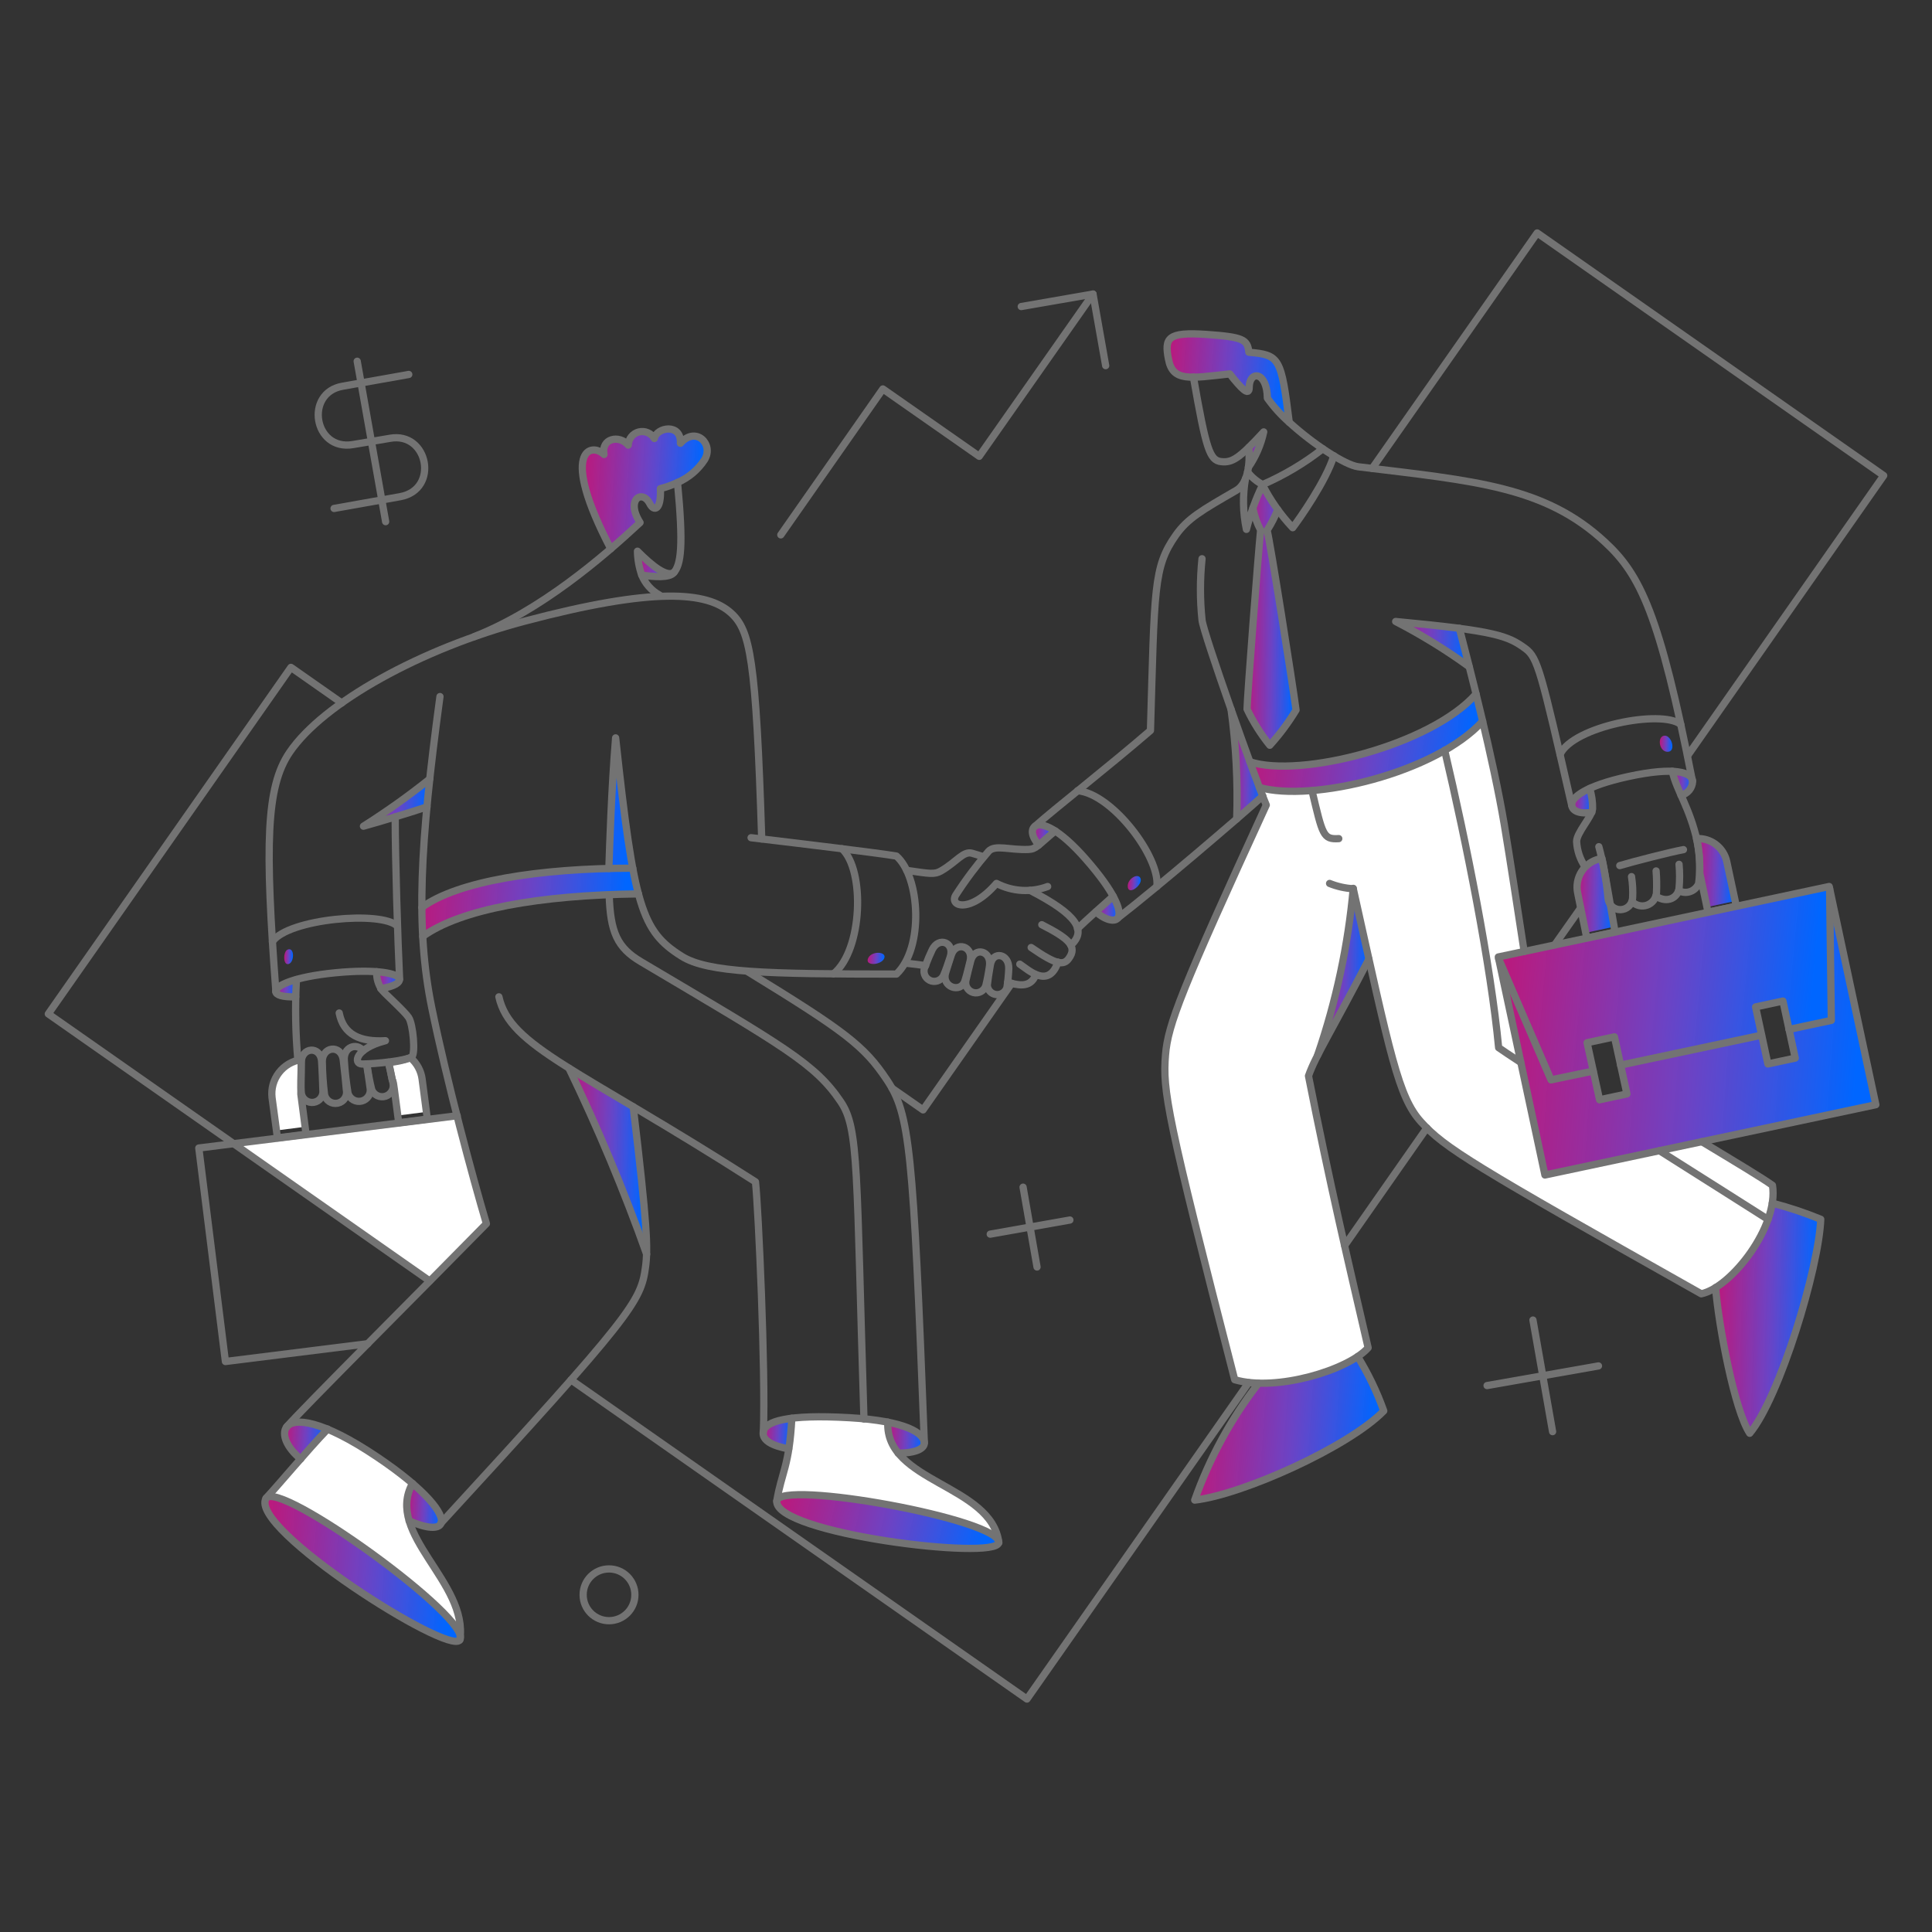 <svg width="200" height="200" viewBox="0 0 200 200" fill="none" xmlns="http://www.w3.org/2000/svg">
<rect x="0" y="0" width="200" height="200" fill="#333333" stroke="none"/>
<path d="M42.354 157.418C42.144 156.787 42.064 156.119 42.119 155.456C42.175 154.793 42.364 154.148 42.677 153.561C40.03 151.298 37.082 149.412 33.918 147.956C31.618 150.362 28.752 153.822 27.648 154.986C29.548 153.732 46.971 166.215 47.655 169.331C47.978 165.037 43.558 161.192 42.354 157.418Z" fill="white"/>
<path d="M92.97 150.407C92.212 149.514 91.825 148.365 91.887 147.196C88.604 146.652 85.266 146.517 81.95 146.796C81.907 147.858 81.807 148.918 81.65 149.969C81.289 152.269 80.776 153.18 80.415 155.327C80.966 153.256 102.36 157.094 103.348 159.488C102.584 154.891 95.687 153.751 92.97 150.407Z" fill="white"/>
<path d="M183.486 122.705C182.365 121.905 179.686 120.273 176.186 118.183L159.886 121.622L155.1 99.069L157.779 98.499C155.673 84.376 155.267 82.161 153.485 74.635C148.299 80.167 135.758 83.005 130.362 81.494C130.504 81.92 130.609 82.194 131.084 83.337C122.284 102.546 120.919 106.061 120.653 109.215C120.353 112.915 120.748 115.39 127.816 142.845C132.116 144.045 139.303 142.023 141.648 139.539C139.672 131.008 137.658 122.515 135.473 111.4C135.742 110.658 136.06 109.935 136.423 109.234C138.339 103.652 139.576 97.86 140.109 91.982C143.637 107.972 144.674 113.421 147.101 116.131C149.552 118.848 152.401 120.577 176.114 133.931C179.67 133.01 184.1 126.651 183.486 122.705Z" fill="white"/>
<path d="M47.313 115.485C35.779 116.908 34.013 117.112 24.19 118.392L44.482 132.6C45.358 131.714 49.467 127.556 50.334 126.653C49.874 125.2 48.044 118.407 47.313 115.485Z" fill="white"/>
<path d="M31.144 113.262C31.144 113.251 31.182 109.69 31.182 109.69C30.266 109.824 29.438 110.31 28.874 111.044C28.31 111.778 28.054 112.703 28.161 113.623L28.636 117.023L31.6 116.643L31.144 113.262Z" fill="white"/>
<path d="M43.7 111.723C43.591 110.858 43.163 110.066 42.5 109.5C41.764 109.76 40.998 109.926 40.22 109.994C40.381 110.694 40.432 110.942 40.6 111.78C40.756 111.936 40.709 111.902 41.189 115.48L44.153 115.1L43.7 111.723Z" fill="white"/>
<path d="M183.467 124.567C182.674 128.118 180.57 131.239 177.577 133.307C177.877 137.183 179.534 146.018 181.111 148.393C184.211 144.688 188.255 131.35 188.464 126.239C186.843 125.557 185.172 124.998 183.467 124.567Z" fill="url(#paint0_linear_205_937)"/>
<path d="M140.565 140.451C137.455 142.292 133.9 143.244 130.286 143.206C127.439 146.85 125.211 150.938 123.693 155.306C128.593 154.755 139.615 149.815 143.263 146.072C142.565 144.108 141.661 142.224 140.565 140.451Z" fill="url(#paint1_linear_205_937)"/>
<path d="M46.651 169.831C42.419 168.8 25.9 157.893 27.515 155.1C28.97 153.354 45.381 165.15 47.432 168.835C47.9 169.683 47.664 170.079 46.651 169.831Z" fill="url(#paint2_linear_205_937)"/>
<path d="M94.021 156.181C88.041 154.938 81.271 154.213 80.494 155.219C78.83 157.371 90.805 159.419 93.509 159.77C97.979 160.356 102.122 160.508 103.157 159.981C105.288 158.9 96.506 156.7 94.021 156.181Z" fill="url(#paint3_linear_205_937)"/>
<path d="M95.687 149.343C95.649 148.659 94.737 147.785 91.906 147.215C91.835 148.386 92.223 149.538 92.989 150.426C94.908 150.426 95.725 149.913 95.687 149.343Z" fill="url(#paint4_linear_205_937)"/>
<path d="M79.024 148.279C78.948 149.096 79.917 149.666 81.665 149.989C81.817 148.925 81.912 147.88 81.965 146.816C79.955 147.063 79.1 147.6 79.024 148.279Z" fill="url(#paint5_linear_205_937)"/>
<path d="M33.918 147.937C33.101 148.773 32.118 149.894 31.125 151.015C29.643 149.799 29.125 148.431 29.662 147.709L29.776 147.576C30.327 147.063 31.676 147.006 33.918 147.937Z" fill="url(#paint6_linear_205_937)"/>
<path d="M42.7 153.561C45.056 155.575 45.952 157.061 45.645 157.703C45.382 158.255 44.239 158.235 42.358 157.418C42.139 156.787 42.057 156.118 42.116 155.453C42.175 154.788 42.374 154.143 42.7 153.561Z" fill="url(#paint7_linear_205_937)"/>
<path d="M130.7 82.425C129.458 78.951 130.572 82.355 127.413 73.419C127.93 77.183 128.127 80.984 128.002 84.781C129.146 83.812 130.077 82.976 130.7 82.425Z" fill="url(#paint8_linear_205_937)"/>
<path d="M152.8 71.842C148.145 77.142 134.6 80.582 129.354 78.853C129.715 79.841 130.054 80.753 130.342 81.513C135.854 83.056 148.367 80.073 153.465 74.635C153.238 73.685 153.029 72.735 152.8 71.842Z" fill="url(#paint9_linear_205_937)"/>
<path d="M140.109 91.982C139.576 97.86 138.339 103.652 136.423 109.234C137.411 107.277 139.064 104.465 141.723 99.297L140.109 91.982Z" fill="url(#paint10_linear_205_937)"/>
<path d="M174.024 82.33C173.648 81.535 173.342 80.709 173.112 79.86C174.262 79.909 174.874 80.192 175.112 80.56C175.549 81.23 174.864 82.057 174.024 82.33Z" fill="url(#paint11_linear_205_937)"/>
<path d="M164.562 81.627C163.194 82.254 162.662 82.881 162.681 83.337C162.738 83.926 163.46 84.306 164.771 84.078C165.077 83.467 164.687 82.3 164.562 81.627Z" fill="url(#paint12_linear_205_937)"/>
<path d="M151.072 65.021C149.419 64.793 147.291 64.565 144.498 64.299C147.144 65.666 149.684 67.228 152.098 68.973C151.7 67.415 151.338 66.047 151.072 65.021Z" fill="url(#paint13_linear_205_937)"/>
<path d="M130.8 44.71C130.441 45.989 129.902 47.211 129.2 48.339C129.238 47.807 129.238 47.139 129.295 46.306C129.716 45.869 130.21 45.337 130.8 44.71Z" fill="url(#paint14_linear_205_937)"/>
<path d="M129.279 36.464C129.165 35.134 128.728 34.864 124.89 34.621C120.824 34.336 120.52 35.001 120.938 37.167C121.223 38.63 121.983 39.048 123.522 39.048C124.472 39.048 125.722 38.877 127.303 38.706C128.519 40.245 129.317 41.043 129.317 40.112C129.317 38.345 131.16 38.383 131.198 41.212C131.882 41.912 132.642 42.751 133.459 43.568C132.623 36.844 132.452 36.749 129.279 36.464Z" fill="url(#paint15_linear_205_937)"/>
<path d="M131.141 54.894C131.593 54.222 131.969 53.502 132.262 52.747C131.692 51.93 131.179 51.075 130.662 50.182C130.32 50.982 129.962 51.797 129.655 52.595C129.804 53.391 130.073 54.16 130.455 54.875C130.227 57.022 129.049 72.393 129.049 73.4C129.69 74.733 130.48 75.989 131.405 77.143C132.436 76.021 133.352 74.799 134.141 73.495C133.763 70.645 131.445 55.92 131.141 54.894Z" fill="url(#paint16_linear_205_937)"/>
<path d="M107.182 85.484C107.525 85.239 108.227 85.351 109.234 86.016C108.379 86.738 107.885 87.175 107.524 87.479C106.745 86.51 106.727 85.809 107.182 85.484Z" fill="url(#paint17_linear_205_937)"/>
<path d="M115.257 92.78C115.846 93.88 115.957 94.604 115.751 94.965C115.737 95.004 115.71 95.037 115.675 95.06C115.333 95.421 114.44 95.231 113.452 94.376C114.155 93.749 115.257 92.78 115.257 92.78Z" fill="url(#paint18_linear_205_937)"/>
<path d="M30.688 101.406C30.65 101.957 30.631 102.565 30.631 103.192C29.244 103.249 28.589 103.003 28.56 102.641C28.533 102.3 29.225 101.805 30.688 101.406Z" fill="url(#paint19_linear_205_937)"/>
<path d="M41.366 101.368C41.423 101.71 40.929 102.128 39.428 102.356C39.115 101.828 38.963 101.221 38.991 100.608C40.511 100.7 41.309 101.026 41.366 101.368Z" fill="url(#paint20_linear_205_937)"/>
<path d="M63.748 76.364C63.312 81.695 63.157 87.341 63.048 89.911C54.366 90.12 47.033 91.469 43.67 93.939C43.689 94.965 43.708 95.972 43.765 96.939C48.82 93.277 59.848 92.647 66.109 92.531C65.086 88.741 64.306 81.517 63.748 76.364Z" fill="url(#paint21_linear_205_937)"/>
<path d="M44.482 80.639C44.368 81.627 44.273 82.596 44.197 83.527C43.285 83.827 42.088 84.21 40.91 84.572C39.675 84.951 38.459 85.294 37.623 85.541C39.991 84.024 42.28 82.388 44.482 80.639Z" fill="url(#paint22_linear_205_937)"/>
<path d="M69.923 59.055C69.863 59.151 69.793 59.24 69.714 59.321C69.248 59.806 67.762 59.74 66.432 59.531C66.147 58.737 65.992 57.903 65.971 57.06C67.605 58.694 69.277 59.986 69.923 59.055Z" fill="url(#paint23_linear_205_937)"/>
<path d="M70.417 45.869C70.531 43.779 67.928 44.197 67.717 45.375C67.561 45.1 67.318 44.885 67.028 44.761C66.737 44.637 66.413 44.612 66.107 44.69C65.8 44.767 65.528 44.943 65.331 45.191C65.134 45.438 65.024 45.743 65.017 46.059C64.086 44.959 62.186 45.359 62.509 47.028C61.198 45.755 57.835 46.515 63.209 56.794C64.33 55.844 65.356 54.913 66.249 54.077C64.729 51.702 66.477 50.577 67.256 52.12C67.674 52.937 68.456 52.861 68.356 50.562C68.971 50.404 69.569 50.187 70.142 49.916C71.275 49.415 72.238 48.597 72.916 47.56C73.913 45.964 71.994 44.064 70.417 45.869Z" fill="url(#paint24_linear_205_937)"/>
<path d="M65.553 114.592C66.712 124.263 66.997 127.816 66.94 129.83C64.62 123.275 61.936 116.855 58.9 110.6C60.727 111.742 62.931 113.034 65.553 114.592Z" fill="url(#paint25_linear_205_937)"/>
<path d="M175.962 90.386L176.7 93.9L179.626 93.273L178.752 89.188C178.599 88.483 178.198 87.857 177.623 87.421C177.048 86.986 176.337 86.77 175.617 86.813C175.88 87.985 175.995 89.185 175.962 90.386Z" fill="url(#paint26_linear_205_937)"/>
<path d="M165.835 88.866L165.645 88.904C165.257 88.983 164.888 89.139 164.56 89.362C164.233 89.585 163.953 89.872 163.737 90.204C163.522 90.537 163.374 90.909 163.304 91.299C163.233 91.689 163.241 92.089 163.327 92.476L164.163 96.561L167.089 95.934C167.055 95.771 165.947 89.2 165.835 88.866Z" fill="url(#paint27_linear_205_937)"/>
<path d="M175.962 90.386L176.815 94.431L179.741 93.804L178.752 89.188C178.599 88.483 178.198 87.857 177.623 87.421C177.048 86.986 176.337 86.77 175.617 86.813C175.88 87.985 175.995 89.185 175.962 90.386Z" stroke="#737373" stroke-width="0.75" stroke-linejoin="round"/>
<path d="M165.835 88.866L165.645 88.904C165.257 88.983 164.888 89.139 164.56 89.362C164.233 89.586 163.953 89.872 163.737 90.204C163.522 90.537 163.374 90.909 163.304 91.299C163.233 91.689 163.241 92.089 163.327 92.476L164.267 97.115L167.193 96.488C167.159 96.325 165.947 89.2 165.835 88.866Z" stroke="#737373" stroke-width="0.75" stroke-linejoin="round"/>
<path d="M29.757 98.309C30.498 97.968 30.498 99.601 29.89 99.791C29.282 99.981 29.3 98.519 29.757 98.309Z" fill="url(#paint28_linear_205_937)"/>
<path d="M89.892 99.145C90.278 98.407 91.846 98.497 91.526 99.221C91.206 99.945 89.424 100.042 89.892 99.145Z" fill="url(#paint29_linear_205_937)"/>
<path d="M116.758 91.887C116.91 92.666 118.308 91.587 118.069 90.937C117.83 90.287 116.587 91.013 116.758 91.887Z" fill="url(#paint30_linear_205_937)"/>
<path d="M172.333 76.155C173.074 76.146 173.533 77.846 172.618 77.827C171.703 77.808 171.535 76.164 172.333 76.155Z" fill="url(#paint31_linear_205_937)"/>
<path d="M189.642 93.1L189.832 105.6C189.834 105.662 189.814 105.722 189.776 105.771C189.738 105.819 189.683 105.853 189.623 105.866L185.253 106.797L185.842 109.533L183.011 110.141L182.422 107.405L167.83 110.505L168.419 113.241L165.588 113.849L165 111.115L160.63 112.046C160.571 112.054 160.51 112.043 160.457 112.016C160.403 111.989 160.359 111.946 160.33 111.894L155.43 100.394L159.93 121.636L194.187 114.359L189.642 93.1Z" fill="url(#paint32_linear_205_937)"/>
<path d="M189.091 91.83L155.366 99.012L160.686 111.495L164.866 110.602L164.296 107.942L167.127 107.334L167.697 109.994L182.289 106.897L181.738 104.237L184.569 103.629L185.139 106.289L189.3 105.415L189.091 91.83Z" fill="url(#paint33_linear_205_937)"/>
<path d="M159.93 121.636L155.105 99.066L189.357 91.77L194.187 114.359L159.93 121.636Z" stroke="#737373" stroke-width="0.75" stroke-linecap="round" stroke-linejoin="round"/>
<path d="M160.945 97.808L163.63 93.996" stroke="#737373" stroke-width="0.75" stroke-linecap="round" stroke-linejoin="round"/>
<path d="M174.689 78.245L195 49.232L159.128 24.114L142.047 48.491" stroke="#737373" stroke-width="0.75" stroke-linecap="round" stroke-linejoin="round"/>
<path d="M139.197 128.937L147.709 116.758" stroke="#737373" stroke-width="0.75" stroke-linecap="round" stroke-linejoin="round"/>
<path d="M59.112 142.845L106.308 175.886L129.26 143.13" stroke="#737373" stroke-width="0.75" stroke-linecap="round" stroke-linejoin="round"/>
<path d="M35.381 72.773L30.118 69.087L5 104.959L44.482 132.604" stroke="#737373" stroke-width="0.75" stroke-linecap="round" stroke-linejoin="round"/>
<path d="M104.731 101.786L95.554 114.896L92.343 112.654" stroke="#737373" stroke-width="0.75" stroke-linecap="round" stroke-linejoin="round"/>
<path d="M80.829 55.369L91.393 40.264L101.368 47.237L113.148 30.441" stroke="#737373" stroke-width="0.75" stroke-linecap="round" stroke-linejoin="round"/>
<path d="M105.719 31.733L113.148 30.441L114.459 37.851" stroke="#737373" stroke-width="0.75" stroke-linecap="round" stroke-linejoin="round"/>
<path d="M34.583 52.633L41.423 51.417C45.494 50.677 44.329 44.653 40.359 45.375L36.54 46.021C32.473 46.714 31.501 40.657 35.476 39.979L42.316 38.763" stroke="#737373" stroke-width="0.75" stroke-linecap="round" stroke-linejoin="round"/>
<path d="M36.977 37.395L39.922 54.001" stroke="#737373" stroke-width="0.75" stroke-linecap="round" stroke-linejoin="round"/>
<path d="M102.508 127.759L110.754 126.296" stroke="#737373" stroke-width="0.75" stroke-linecap="round" stroke-linejoin="round"/>
<path d="M105.909 122.895L107.353 131.16" stroke="#737373" stroke-width="0.75" stroke-linecap="round" stroke-linejoin="round"/>
<path d="M153.941 143.434L165.474 141.401" stroke="#737373" stroke-width="0.75" stroke-linecap="round" stroke-linejoin="round"/>
<path d="M158.691 136.651L160.724 148.203" stroke="#737373" stroke-width="0.75" stroke-linecap="round" stroke-linejoin="round"/>
<path d="M63.045 167.773C64.525 167.773 65.724 166.574 65.724 165.094C65.724 163.614 64.525 162.415 63.045 162.415C61.565 162.415 60.366 163.614 60.366 165.094C60.366 166.574 61.565 167.773 63.045 167.773Z" stroke="#737373" stroke-width="0.75" stroke-linecap="round" stroke-linejoin="round"/>
<path d="M38.079 139.1L23.335 140.943L20.58 118.843L47.332 115.5" stroke="#737373" stroke-width="0.75" stroke-linecap="round" stroke-linejoin="round"/>
<path d="M70.134 49.951C71.283 49.454 72.261 48.629 72.944 47.579C73.913 45.979 72.032 44.064 70.436 45.888C70.55 43.779 67.966 44.216 67.736 45.394C67.578 45.122 67.335 44.908 67.045 44.786C66.755 44.664 66.433 44.639 66.128 44.717C65.822 44.794 65.551 44.969 65.354 45.214C65.157 45.46 65.045 45.763 65.036 46.078C64.105 44.978 62.205 45.378 62.528 47.047C61.217 45.774 57.854 46.534 63.228 56.813" stroke="#737373" stroke-width="0.75" stroke-linecap="round" stroke-linejoin="round"/>
<path d="M66.432 59.531C66.153 58.736 66.003 57.902 65.99 57.06C67.49 58.575 69.049 59.812 69.784 59.243" stroke="#737373" stroke-width="0.75" stroke-linecap="round" stroke-linejoin="round"/>
<path d="M45.546 72.108C43.475 87.384 43.01 96.05 44.691 104.294C46.222 111.801 48.947 121.945 50.353 126.676C43.817 133.345 31.011 146.132 29.662 147.728" stroke="#737373" stroke-width="0.75" stroke-linecap="round" stroke-linejoin="round"/>
<path d="M31.125 151.034C29.643 149.818 29.133 148.453 29.662 147.728C30.408 146.706 33.331 146.983 39.048 150.828C44.104 154.228 46.083 156.796 45.641 157.728C45.378 158.28 44.235 158.26 42.354 157.443" stroke="#737373" stroke-width="0.75" stroke-linecap="round" stroke-linejoin="round"/>
<path d="M81.646 149.989C79.898 149.666 78.92 149.095 79.005 148.279C79.126 147.119 81.551 146.397 87.916 146.759C93.916 147.1 95.616 148.392 95.687 149.343C95.729 149.913 94.908 150.426 92.97 150.426" stroke="#737373" stroke-width="0.75" stroke-linecap="round" stroke-linejoin="round"/>
<path d="M45.622 157.7C65.477 136.116 66.342 134.728 66.822 131.176C67.083 129.256 67.012 126.844 65.549 114.57" stroke="#737373" stroke-width="0.75" stroke-linecap="round" stroke-linejoin="round"/>
<path d="M27.534 155.119C28.751 153.029 49.004 167.659 47.598 169.768C46.5 171.421 25.73 158.217 27.534 155.119Z" stroke="#737373" stroke-width="0.75" stroke-linecap="round" stroke-linejoin="round"/>
<path d="M80.411 155.385C80.596 153.105 103.723 157.323 103.382 159.698C103.115 161.56 80.138 158.747 80.411 155.385Z" stroke="#737373" stroke-width="0.75" stroke-linecap="round" stroke-linejoin="round"/>
<path d="M33.918 147.937C31.885 150.046 28.636 153.937 27.534 155.1" stroke="#737373" stroke-width="0.75" stroke-linecap="round" stroke-linejoin="round"/>
<path d="M42.7 153.561C39.793 158.824 48.514 163.821 47.6 169.768" stroke="#737373" stroke-width="0.75" stroke-linecap="round" stroke-linejoin="round"/>
<path d="M80.411 155.385C80.905 152.402 81.703 151.813 81.969 146.816" stroke="#737373" stroke-width="0.75" stroke-linecap="round" stroke-linejoin="round"/>
<path d="M91.906 147.215C91.606 153.466 102.641 153.675 103.401 159.698" stroke="#737373" stroke-width="0.75" stroke-linecap="round" stroke-linejoin="round"/>
<path d="M79.024 148.279C79.271 142.009 78.511 125.099 78.207 122.344C59.853 110.583 52.785 108.379 51.645 103.192" stroke="#737373" stroke-width="0.75" stroke-linecap="round" stroke-linejoin="round"/>
<path d="M95.687 149.343C94.528 118.867 94.187 115.334 91.792 111.761C89.453 108.266 87.517 106.783 77.314 100.532" stroke="#737373" stroke-width="0.75" stroke-linecap="round" stroke-linejoin="round"/>
<path d="M28.56 102.641C27.42 87.422 27.535 81.5 29.966 77.9C33.466 72.733 43.627 67.126 54.324 64.3C67.757 60.746 73.21 61.241 75.661 63.445C77.661 65.251 78.261 68.083 78.853 86.85C82.529 87.285 91.071 88.315 92.799 88.62C95.25 90.767 95.668 98.12 92.799 100.837C79.385 100.837 73.265 100.688 70.569 98.994C66.405 96.377 65.629 93.883 63.729 76.384C63.293 81.705 63.122 87.327 63.029 89.904" stroke="#737373" stroke-width="0.75" stroke-linecap="round" stroke-linejoin="round"/>
<path d="M77.751 86.719L78.851 86.849" stroke="#737373" stroke-width="0.75" stroke-linecap="round" stroke-linejoin="round"/>
<path d="M30.612 103.192C29.225 103.23 28.577 103.002 28.541 102.641C28.482 102.052 30.46 101.116 34.697 100.703C39.029 100.28 41.252 100.779 41.347 101.349C41.404 101.691 40.91 102.109 39.409 102.337" stroke="#737373" stroke-width="0.75" stroke-linecap="round" stroke-linejoin="round"/>
<path d="M44.2 83.527C42.319 84.154 39.241 85.085 37.626 85.527C40.001 84.027 42.291 82.397 44.485 80.644" stroke="#737373" stroke-width="0.75" stroke-linecap="round" stroke-linejoin="round"/>
<path d="M41.366 101.368C41.176 97.378 40.91 88.885 40.91 84.568" stroke="#737373" stroke-width="0.75" stroke-linecap="round" stroke-linejoin="round"/>
<path d="M28.2 97.473C29.853 95.098 39.543 94.262 41.139 95.873" stroke="#737373" stroke-width="0.75" stroke-linecap="round" stroke-linejoin="round"/>
<path d="M87.156 87.859C89.55 90.044 89.322 98.347 86.282 100.817" stroke="#737373" stroke-width="0.75" stroke-linecap="round" stroke-linejoin="round"/>
<path d="M43.76 96.941C47.673 94.111 55.876 92.667 66.093 92.533" stroke="#737373" stroke-width="0.75" stroke-linecap="round" stroke-linejoin="round"/>
<path d="M43.665 93.939C47.33 91.239 55.765 89.874 65.502 89.873" stroke="#737373" stroke-width="0.75" stroke-linecap="round" stroke-linejoin="round"/>
<path d="M38.991 100.589C38.96 101.275 39.16 101.951 39.561 102.508C39.861 102.888 41.861 104.671 42.297 105.32C42.777 106.039 43.019 109.063 42.639 109.386C42.145 109.805 38.82 110.146 37.49 110.146C36.54 110.146 36.768 108.531 39.903 107.733C37.303 107.885 35.552 107.125 35.115 104.864" stroke="#737373" stroke-width="0.75" stroke-linecap="round" stroke-linejoin="round"/>
<path d="M30.688 101.406C30.536 104.199 30.587 106.999 30.84 109.785" stroke="#737373" stroke-width="0.75" stroke-linecap="round" stroke-linejoin="round"/>
<path d="M33.367 110.032C33.267 108.303 35.327 108.075 35.533 109.732C35.687 110.967 35.763 111.841 35.856 112.832C35.919 113.132 35.86 113.444 35.693 113.701C35.525 113.957 35.263 114.137 34.963 114.2C34.663 114.263 34.351 114.204 34.094 114.037C33.838 113.869 33.658 113.607 33.595 113.307C33.463 112.22 33.387 111.127 33.367 110.032Z" stroke="#737373" stroke-width="0.75" stroke-linecap="round" stroke-linejoin="round"/>
<path d="M40.226 109.956C40.397 110.756 40.535 111.399 40.682 112.103C40.752 112.388 40.711 112.689 40.567 112.944C40.424 113.2 40.188 113.392 39.909 113.481C39.63 113.57 39.327 113.549 39.062 113.423C38.797 113.298 38.59 113.076 38.482 112.803C38.26 111.928 38.095 111.039 37.988 110.143" stroke="#737373" stroke-width="0.75" stroke-linecap="round" stroke-linejoin="round"/>
<path d="M31.182 110.032C31.182 108.36 33.182 108.246 33.291 109.861C33.371 111.061 33.391 111.913 33.424 112.861C33.461 113.152 33.382 113.445 33.206 113.679C33.029 113.913 32.768 114.069 32.479 114.113C32.189 114.158 31.894 114.088 31.655 113.918C31.416 113.748 31.253 113.491 31.201 113.203C31.107 112.407 31.182 111.552 31.182 110.032Z" stroke="#737373" stroke-width="0.75" stroke-linecap="round" stroke-linejoin="round"/>
<path d="M37.946 110.146C38.098 111.058 38.196 111.78 38.307 112.578C38.374 112.877 38.323 113.19 38.163 113.451C38.004 113.712 37.749 113.901 37.452 113.977C37.156 114.054 36.842 114.012 36.575 113.861C36.309 113.71 36.113 113.461 36.027 113.167C35.845 112.066 35.718 110.956 35.647 109.842C35.493 108.36 36.939 107.904 37.585 108.778" stroke="#737373" stroke-width="0.75" stroke-linecap="round" stroke-linejoin="round"/>
<path d="M102.432 100C102.656 98.422 100.885 97.965 100.494 99.449C100.339 100.037 100.134 100.836 100 101.449C99.93 101.719 99.969 102.007 100.108 102.249C100.248 102.491 100.477 102.668 100.746 102.743C101.015 102.818 101.303 102.784 101.547 102.648C101.791 102.513 101.973 102.287 102.052 102.019C102.213 101.353 102.34 100.679 102.432 100Z" stroke="#737373" stroke-width="0.75" stroke-linecap="round" stroke-linejoin="round"/>
<path d="M100.418 99.525C100.827 97.955 98.967 97.376 98.48 98.86C98.287 99.448 98.016 100.283 97.891 100.703C97.446 102.196 99.47 102.851 99.886 101.539C100.115 100.817 100.294 100 100.418 99.525Z" stroke="#737373" stroke-width="0.75" stroke-linecap="round" stroke-linejoin="round"/>
<path d="M98.366 99.069C98.845 97.563 97.192 96.924 96.504 98.309C96.315 98.69 96.024 99.371 95.763 100.057C95.637 100.309 95.616 100.601 95.705 100.868C95.794 101.135 95.986 101.356 96.238 101.482C96.49 101.608 96.782 101.629 97.049 101.54C97.316 101.451 97.537 101.259 97.663 101.007C97.867 100.568 98.209 99.561 98.366 99.069Z" stroke="#737373" stroke-width="0.75" stroke-linecap="round" stroke-linejoin="round"/>
<path d="M104.427 100.285C104.478 98.746 102.807 98.385 102.527 99.848C102.411 100.456 102.237 101.648 102.204 101.976C102.216 102.221 102.314 102.453 102.481 102.633C102.648 102.812 102.873 102.927 103.116 102.956C103.36 102.986 103.606 102.928 103.811 102.794C104.016 102.66 104.167 102.458 104.237 102.223C104.337 101.581 104.4 100.934 104.427 100.285Z" stroke="#737373" stroke-width="0.75" stroke-linecap="round" stroke-linejoin="round"/>
<path d="M89.436 146.892C88.636 121.071 88.923 116.853 87.042 114.06C84.381 110.108 81.185 108.35 66.332 99.544C63.899 98.102 63.178 96.485 63.064 92.644" stroke="#737373" stroke-width="0.75" stroke-linecap="round" stroke-linejoin="round"/>
<path d="M58.9 110.583C61.926 116.848 64.611 123.273 66.94 129.83" stroke="#737373" stroke-width="0.75" stroke-linecap="round" stroke-linejoin="round"/>
<path d="M123.541 39.029C124.852 46.529 125.232 47.654 126.41 47.788C127.569 47.92 128.291 47.446 130.818 44.71C130.535 46.024 129.997 47.27 129.234 48.376" stroke="#737373" stroke-width="0.75" stroke-linecap="round" stroke-linejoin="round"/>
<path d="M129.279 36.464C129.146 35.153 128.709 34.887 124.909 34.621C120.843 34.336 120.539 35.001 120.957 37.167C121.394 39.542 123.142 39.162 127.303 38.706C128.519 40.245 129.317 41.062 129.317 40.112C129.317 38.345 131.16 38.383 131.198 41.212C131.853 42.129 132.613 42.968 133.46 43.712C132.623 36.978 132.454 36.749 129.279 36.464Z" stroke="#737373" stroke-width="0.75" stroke-linecap="round" stroke-linejoin="round"/>
<path d="M129.281 46.311C129.41 48.011 129.197 50.071 127.968 50.771C124.377 52.842 122.935 53.679 121.717 55.407C119.384 58.716 119.532 60.917 119.095 75.623C114.687 79.423 109.195 83.698 107.182 85.503" stroke="#737373" stroke-width="0.75" stroke-linecap="round" stroke-linejoin="round"/>
<path d="M107.524 87.479C106.724 86.51 106.724 85.812 107.182 85.503C107.813 85.073 109.63 85.771 112.407 88.942C115.387 92.342 116.144 94.297 115.751 94.984C115.481 95.457 114.516 95.326 113.451 94.395" stroke="#737373" stroke-width="0.75" stroke-linecap="round" stroke-linejoin="round"/>
<path d="M164.79 84.078C163.479 84.306 162.75 83.927 162.7 83.337C162.634 82.559 164.146 81.35 168.533 80.392C173.456 79.318 175.117 79.992 175.221 80.848C175.216 81.194 175.095 81.528 174.878 81.797C174.66 82.066 174.358 82.253 174.021 82.33" stroke="#737373" stroke-width="0.75" stroke-linecap="round" stroke-linejoin="round"/>
<path d="M162.7 83.356C159.527 69.505 159.2 68.084 157.893 67.13C156.103 65.824 154.853 65.306 144.479 64.337C147.125 65.704 149.665 67.266 152.079 69.011" stroke="#737373" stroke-width="0.75" stroke-linecap="round" stroke-linejoin="round"/>
<path d="M176.171 118.183C179.671 120.292 182.365 121.907 183.486 122.705C184.151 126.905 179.268 133.269 176.114 133.934C152.402 120.577 149.554 118.846 147.101 116.134C144.766 113.548 143.947 109.351 140.09 92.004C139.249 91.954 138.421 91.768 137.639 91.453" stroke="#737373" stroke-width="0.75" stroke-linecap="round" stroke-linejoin="round"/>
<path d="M151.072 65.04C152.136 69.106 154.586 78.568 155.727 85.389C156.353 89.132 157.114 94.189 157.779 98.499" stroke="#737373" stroke-width="0.75" stroke-linecap="round" stroke-linejoin="round"/>
<path d="M124.434 57.839C124.215 59.949 124.215 62.075 124.434 64.185C124.591 65.631 129.925 80.585 131.084 83.337C122.284 102.508 120.905 106.061 120.653 109.196C120.353 112.896 120.748 115.371 127.816 142.826C132.129 144.099 139.596 141.819 141.629 139.52C139.653 130.989 137.639 122.477 135.454 111.381C136.195 109.253 137.905 106.65 141.705 99.281" stroke="#737373" stroke-width="0.75" stroke-linecap="round" stroke-linejoin="round"/>
<path d="M183.467 124.548C185.175 124.991 186.851 125.549 188.483 126.22C188.274 131.331 184.227 144.669 181.13 148.374C179.553 145.999 177.9 137.164 177.596 133.288" stroke="#737373" stroke-width="0.75" stroke-linecap="round" stroke-linejoin="round"/>
<path d="M140.546 140.432C141.642 142.206 142.547 144.091 143.246 146.056C139.598 149.799 128.578 154.739 123.676 155.29C125.214 150.936 127.44 146.856 130.269 143.206" stroke="#737373" stroke-width="0.75" stroke-linecap="round" stroke-linejoin="round"/>
<path d="M115.731 95.017C119.78 91.878 128.113 84.751 130.723 82.406" stroke="#737373" stroke-width="0.75" stroke-linecap="round" stroke-linejoin="round"/>
<path d="M111.552 81.855C115.105 82.14 120.121 88.733 119.76 91.773" stroke="#737373" stroke-width="0.75" stroke-linecap="round" stroke-linejoin="round"/>
<path d="M161.5 78.093C162.842 75.182 172.045 73.418 173.991 74.993" stroke="#737373" stroke-width="0.75" stroke-linecap="round" stroke-linejoin="round"/>
<path d="M129.146 48.852C129.564 49.397 130.095 49.845 130.704 50.163C132.931 49.198 135.025 47.951 136.935 46.454" stroke="#737373" stroke-width="0.75" stroke-linecap="round" stroke-linejoin="round"/>
<path d="M138.076 47.18C137.276 49.802 134.485 53.754 133.82 54.628C132.576 53.307 131.526 51.816 130.7 50.2C129.988 51.672 129.427 53.214 129.028 54.8C128.661 53.068 128.628 51.281 128.933 49.537" stroke="#737373" stroke-width="0.75" stroke-linecap="round" stroke-linejoin="round"/>
<path d="M129.7 52.6C129.852 53.396 130.121 54.164 130.5 54.88C130.272 57.008 129.094 72.38 129.094 73.405C129.728 74.742 130.519 75.999 131.45 77.148C132.471 76.023 133.381 74.801 134.167 73.5C133.787 70.65 131.467 55.925 131.167 54.9C131.604 54.223 131.973 53.504 132.267 52.753" stroke="#737373" stroke-width="0.75" stroke-linecap="round" stroke-linejoin="round"/>
<path d="M129.374 78.853C134.58 80.582 148.127 77.143 152.801 71.842" stroke="#737373" stroke-width="0.75" stroke-linecap="round" stroke-linejoin="round"/>
<path d="M130.362 81.513C135.853 83.071 148.621 80.013 153.485 74.654" stroke="#737373" stroke-width="0.75" stroke-linecap="round" stroke-linejoin="round"/>
<path d="M128.025 84.781C128.151 80.984 127.954 77.183 127.436 73.419" stroke="#737373" stroke-width="0.75" stroke-linecap="round" stroke-linejoin="round"/>
<path d="M140.09 91.963C139.557 97.841 138.32 103.633 136.404 109.215" stroke="#737373" stroke-width="0.75" stroke-linecap="round" stroke-linejoin="round"/>
<path d="M135.815 81.836C136.915 86.472 136.974 86.909 138.589 86.814" stroke="#737373" stroke-width="0.75" stroke-linecap="round" stroke-linejoin="round"/>
<path d="M171.782 119.114C176.912 122.363 181.548 125.289 183.03 126.239" stroke="#737373" stroke-width="0.75" stroke-linecap="round" stroke-linejoin="round"/>
<path d="M149.552 77.675C151.794 87.175 154.34 99.981 155.138 108.455C155.651 108.816 156.43 109.329 157.418 109.975" stroke="#737373" stroke-width="0.75" stroke-linecap="round" stroke-linejoin="round"/>
<path d="M109.234 86.016C107.391 87.555 107.258 87.9 106.46 87.935C104.579 88.018 102.988 87.407 102.337 88.125C101.116 89.542 99.992 91.04 98.974 92.609C98.154 93.809 100.399 94.642 103.154 91.45C103.966 91.871 104.857 92.117 105.77 92.173C106.683 92.228 107.597 92.092 108.454 91.773" stroke="#737373" stroke-width="0.75" stroke-linecap="round" stroke-linejoin="round"/>
<path d="M93.863 90.1C96.238 90.442 96.73 90.553 97.416 90.157C99.045 89.218 99.716 88.057 100.646 88.333C101.027 88.444 101.406 88.561 101.805 88.694" stroke="#737373" stroke-width="0.75" stroke-linecap="round" stroke-linejoin="round"/>
<path d="M115.238 92.78C114.402 93.521 112.388 95.307 111.538 96.143" stroke="#737373" stroke-width="0.75" stroke-linecap="round" stroke-linejoin="round"/>
<path d="M106.631 92.172C111.571 94.718 112.502 96.352 110.849 97.853" stroke="#737373" stroke-width="0.75" stroke-linecap="round" stroke-linejoin="round"/>
<path d="M107.847 95.725C110.678 97.169 111.547 97.983 110.64 99.225C110.125 99.925 109.424 99.947 106.745 98.085" stroke="#737373" stroke-width="0.75" stroke-linecap="round" stroke-linejoin="round"/>
<path d="M93.711 99.7C94.452 99.776 95.345 99.89 95.82 99.966" stroke="#737373" stroke-width="0.75" stroke-linecap="round" stroke-linejoin="round"/>
<path d="M105.567 99.81C106.479 100.418 108.55 102.394 109.519 99.601" stroke="#737373" stroke-width="0.75" stroke-linecap="round" stroke-linejoin="round"/>
<path d="M104.313 101.691C105.149 101.9 106.669 102.432 107.22 100.891" stroke="#737373" stroke-width="0.75" stroke-linecap="round" stroke-linejoin="round"/>
<path d="M173.112 79.841C173.587 81.912 174.878 83.489 175.712 87.141C175.978 88.563 176.023 90.018 175.845 91.454C175.768 91.647 175.651 91.822 175.501 91.966C175.351 92.111 175.173 92.222 174.977 92.292C174.781 92.362 174.572 92.39 174.365 92.373C174.158 92.356 173.956 92.296 173.774 92.195" stroke="#737373" stroke-width="0.75" stroke-linecap="round" stroke-linejoin="round"/>
<path d="M173.815 89.474C173.891 90.302 173.891 91.135 173.815 91.963C173.72 92.838 172.673 93.598 171.415 92.763" stroke="#737373" stroke-width="0.75" stroke-linecap="round" stroke-linejoin="round"/>
<path d="M171.44 90.158C171.5 90.91 171.513 91.665 171.478 92.419C171.458 92.704 171.355 92.977 171.182 93.205C171.009 93.432 170.773 93.604 170.504 93.7C170.234 93.795 169.943 93.81 169.665 93.743C169.387 93.675 169.135 93.528 168.94 93.319" stroke="#737373" stroke-width="0.75" stroke-linecap="round" stroke-linejoin="round"/>
<path d="M168.894 90.747C169.01 91.482 169.048 92.227 169.008 92.97C168.988 93.293 168.847 93.596 168.612 93.819C168.378 94.041 168.067 94.166 167.744 94.168C167.421 94.171 167.108 94.05 166.87 93.832C166.632 93.613 166.486 93.311 166.462 92.989C166.301 91.185 165.983 89.399 165.512 87.65" stroke="#737373" stroke-width="0.75" stroke-linecap="round" stroke-linejoin="round"/>
<path d="M164.562 81.627C164.778 82.309 164.879 83.021 164.862 83.736C164.786 84.553 163.209 86.206 163.209 87.118C163.259 88.048 163.561 88.947 164.083 89.718" stroke="#737373" stroke-width="0.75" stroke-linecap="round" stroke-linejoin="round"/>
<path d="M167.678 89.607C168.913 89.227 172.998 88.182 174.271 87.954" stroke="#737373" stroke-width="0.75" stroke-linecap="round" stroke-linejoin="round"/>
<path d="M68.27 61.6C67.436 61.143 66.787 60.412 66.432 59.53C67.76 59.738 69.259 59.813 69.714 59.32C70.514 58.485 70.759 56.511 70.134 49.95C69.566 50.216 68.974 50.427 68.365 50.58C68.46 52.88 67.679 52.956 67.265 52.138C66.483 50.601 64.738 51.72 66.258 54.095C62.326 57.752 56 63.177 49.1 65.9" stroke="#737373" stroke-width="0.75" stroke-linecap="round" stroke-linejoin="round"/>
<path d="M175.2 80.848C171.8 63.539 169.8 59.492 166.137 56.11C159.926 50.353 152.8 49.8 140.6 48.32C139.233 48.142 135.891 45.94 133.457 43.713" stroke="#737373" stroke-width="0.75" stroke-linecap="round" stroke-linejoin="round"/>
<path d="M167.764 110.258L182.356 107.161" stroke="#737373" stroke-width="0.75" stroke-linecap="round" stroke-linejoin="round"/>
<path d="M167.127 107.334L164.296 107.942L165.588 113.849L168.419 113.241L167.127 107.334Z" stroke="#737373" stroke-width="0.75" stroke-linecap="round" stroke-linejoin="round"/>
<path d="M184.569 103.629L181.738 104.237L183.011 110.141L185.842 109.533L184.569 103.629Z" stroke="#737373" stroke-width="0.75" stroke-linecap="round" stroke-linejoin="round"/>
<path d="M185.198 106.565L189.578 105.629L189.398 91.963" stroke="#737373" stroke-width="0.75" stroke-linecap="round" stroke-linejoin="round"/>
<path d="M164.925 110.878L160.561 111.788L155.144 99.251" stroke="#737373" stroke-width="0.75" stroke-linecap="round" stroke-linejoin="round"/>
<path d="M31.144 113.262C31.144 113.251 31.182 109.69 31.182 109.69C30.266 109.824 29.438 110.31 28.874 111.044C28.31 111.778 28.054 112.703 28.161 113.623L28.722 117.795L31.686 117.415L31.144 113.262Z" stroke="#737373" stroke-width="0.75" stroke-linejoin="round"/>
<path d="M43.7 111.723C43.591 110.858 43.163 110.066 42.5 109.5C41.764 109.76 40.998 109.926 40.22 109.994C40.381 110.694 40.432 110.942 40.6 111.78C40.756 111.936 40.795 112.649 41.275 116.227L44.239 115.847L43.7 111.723Z" stroke="#737373" stroke-width="0.75" stroke-linejoin="round"/>
<defs>
<linearGradient id="paint0_linear_205_937" x1="187.776" y1="144.167" x2="171.583" y2="143.768" gradientUnits="userSpaceOnUse">
<stop stop-color="#0066FF"/>
<stop offset="0.299" stop-color="#7044CE" stop-opacity="0.937"/>
<stop offset="0.799" stop-color="#FF006B" stop-opacity="0.81"/>
<stop offset="1" stop-color="#FF006B" stop-opacity="0"/>
</linearGradient>
<linearGradient id="paint1_linear_205_937" x1="142.026" y1="152.671" x2="113.047" y2="150.609" gradientUnits="userSpaceOnUse">
<stop stop-color="#0066FF"/>
<stop offset="0.299" stop-color="#7044CE" stop-opacity="0.937"/>
<stop offset="0.799" stop-color="#FF006B" stop-opacity="0.81"/>
<stop offset="1" stop-color="#FF006B" stop-opacity="0"/>
</linearGradient>
<linearGradient id="paint2_linear_205_937" x1="46.383" y1="167.247" x2="16.392" y2="165.057" gradientUnits="userSpaceOnUse">
<stop stop-color="#0066FF"/>
<stop offset="0.299" stop-color="#7044CE" stop-opacity="0.937"/>
<stop offset="0.799" stop-color="#FF006B" stop-opacity="0.81"/>
<stop offset="1" stop-color="#FF006B" stop-opacity="0"/>
</linearGradient>
<linearGradient id="paint3_linear_205_937" x1="102.024" y1="159.318" x2="69.228" y2="151.941" gradientUnits="userSpaceOnUse">
<stop stop-color="#0066FF"/>
<stop offset="0.299" stop-color="#7044CE" stop-opacity="0.937"/>
<stop offset="0.799" stop-color="#FF006B" stop-opacity="0.81"/>
<stop offset="1" stop-color="#FF006B" stop-opacity="0"/>
</linearGradient>
<linearGradient id="paint4_linear_205_937" x1="95.448" y1="149.856" x2="89.83" y2="149.498" gradientUnits="userSpaceOnUse">
<stop stop-color="#0066FF"/>
<stop offset="0.299" stop-color="#7044CE" stop-opacity="0.937"/>
<stop offset="0.799" stop-color="#FF006B" stop-opacity="0.81"/>
<stop offset="1" stop-color="#FF006B" stop-opacity="0"/>
</linearGradient>
<linearGradient id="paint5_linear_205_937" x1="81.779" y1="149.426" x2="77.407" y2="149.207" gradientUnits="userSpaceOnUse">
<stop stop-color="#0066FF"/>
<stop offset="0.299" stop-color="#7044CE" stop-opacity="0.937"/>
<stop offset="0.799" stop-color="#FF006B" stop-opacity="0.81"/>
<stop offset="1" stop-color="#FF006B" stop-opacity="0"/>
</linearGradient>
<linearGradient id="paint6_linear_205_937" x1="33.636" y1="150.34" x2="27.021" y2="149.921" gradientUnits="userSpaceOnUse">
<stop stop-color="#0066FF"/>
<stop offset="0.299" stop-color="#7044CE" stop-opacity="0.937"/>
<stop offset="0.799" stop-color="#FF006B" stop-opacity="0.81"/>
<stop offset="1" stop-color="#FF006B" stop-opacity="0"/>
</linearGradient>
<linearGradient id="paint7_linear_205_937" x1="45.475" y1="157.279" x2="40.119" y2="157.048" gradientUnits="userSpaceOnUse">
<stop stop-color="#0066FF"/>
<stop offset="0.299" stop-color="#7044CE" stop-opacity="0.937"/>
<stop offset="0.799" stop-color="#FF006B" stop-opacity="0.81"/>
<stop offset="1" stop-color="#FF006B" stop-opacity="0"/>
</linearGradient>
<linearGradient id="paint8_linear_205_937" x1="130.492" y1="82.766" x2="125.602" y2="82.689" gradientUnits="userSpaceOnUse">
<stop stop-color="#0066FF"/>
<stop offset="0.299" stop-color="#7044CE" stop-opacity="0.937"/>
<stop offset="0.799" stop-color="#FF006B" stop-opacity="0.81"/>
<stop offset="1" stop-color="#FF006B" stop-opacity="0"/>
</linearGradient>
<linearGradient id="paint9_linear_205_937" x1="151.941" y1="80.131" x2="116.646" y2="75.57" gradientUnits="userSpaceOnUse">
<stop stop-color="#0066FF"/>
<stop offset="0.299" stop-color="#7044CE" stop-opacity="0.937"/>
<stop offset="0.799" stop-color="#FF006B" stop-opacity="0.81"/>
<stop offset="1" stop-color="#FF006B" stop-opacity="0"/>
</linearGradient>
<linearGradient id="paint10_linear_205_937" x1="141.388" y1="106.174" x2="133.502" y2="106.043" gradientUnits="userSpaceOnUse">
<stop stop-color="#0066FF"/>
<stop offset="0.299" stop-color="#7044CE" stop-opacity="0.937"/>
<stop offset="0.799" stop-color="#FF006B" stop-opacity="0.81"/>
<stop offset="1" stop-color="#FF006B" stop-opacity="0"/>
</linearGradient>
<linearGradient id="paint11_linear_205_937" x1="175.113" y1="81.892" x2="171.941" y2="81.744" gradientUnits="userSpaceOnUse">
<stop stop-color="#0066FF"/>
<stop offset="0.299" stop-color="#7044CE" stop-opacity="0.937"/>
<stop offset="0.799" stop-color="#FF006B" stop-opacity="0.81"/>
<stop offset="1" stop-color="#FF006B" stop-opacity="0"/>
</linearGradient>
<linearGradient id="paint12_linear_205_937" x1="164.746" y1="83.698" x2="161.472" y2="83.544" gradientUnits="userSpaceOnUse">
<stop stop-color="#0066FF"/>
<stop offset="0.299" stop-color="#7044CE" stop-opacity="0.937"/>
<stop offset="0.799" stop-color="#FF006B" stop-opacity="0.81"/>
<stop offset="1" stop-color="#FF006B" stop-opacity="0"/>
</linearGradient>
<linearGradient id="paint13_linear_205_937" x1="151.618" y1="68.144" x2="140.393" y2="67.158" gradientUnits="userSpaceOnUse">
<stop stop-color="#0066FF"/>
<stop offset="0.299" stop-color="#7044CE" stop-opacity="0.937"/>
<stop offset="0.799" stop-color="#FF006B" stop-opacity="0.81"/>
<stop offset="1" stop-color="#FF006B" stop-opacity="0"/>
</linearGradient>
<linearGradient id="paint14_linear_205_937" x1="130.699" y1="47.695" x2="128.319" y2="47.639" gradientUnits="userSpaceOnUse">
<stop stop-color="#0066FF"/>
<stop offset="0.299" stop-color="#7044CE" stop-opacity="0.937"/>
<stop offset="0.799" stop-color="#FF006B" stop-opacity="0.81"/>
<stop offset="1" stop-color="#FF006B" stop-opacity="0"/>
</linearGradient>
<linearGradient id="paint15_linear_205_937" x1="132.659" y1="41.97" x2="113.924" y2="40.548" gradientUnits="userSpaceOnUse">
<stop stop-color="#0066FF"/>
<stop offset="0.299" stop-color="#7044CE" stop-opacity="0.937"/>
<stop offset="0.799" stop-color="#FF006B" stop-opacity="0.81"/>
<stop offset="1" stop-color="#FF006B" stop-opacity="0"/>
</linearGradient>
<linearGradient id="paint16_linear_205_937" x1="133.819" y1="72.362" x2="126.241" y2="72.284" gradientUnits="userSpaceOnUse">
<stop stop-color="#0066FF"/>
<stop offset="0.299" stop-color="#7044CE" stop-opacity="0.937"/>
<stop offset="0.799" stop-color="#FF006B" stop-opacity="0.81"/>
<stop offset="1" stop-color="#FF006B" stop-opacity="0"/>
</linearGradient>
<linearGradient id="paint17_linear_205_937" x1="109.085" y1="87.104" x2="105.595" y2="86.894" gradientUnits="userSpaceOnUse">
<stop stop-color="#0066FF"/>
<stop offset="0.299" stop-color="#7044CE" stop-opacity="0.937"/>
<stop offset="0.799" stop-color="#FF006B" stop-opacity="0.81"/>
<stop offset="1" stop-color="#FF006B" stop-opacity="0"/>
</linearGradient>
<linearGradient id="paint18_linear_205_937" x1="115.695" y1="94.798" x2="112.141" y2="94.611" gradientUnits="userSpaceOnUse">
<stop stop-color="#0066FF"/>
<stop offset="0.299" stop-color="#7044CE" stop-opacity="0.937"/>
<stop offset="0.799" stop-color="#FF006B" stop-opacity="0.81"/>
<stop offset="1" stop-color="#FF006B" stop-opacity="0"/>
</linearGradient>
<linearGradient id="paint19_linear_205_937" x1="30.554" y1="102.882" x2="27.398" y2="102.68" gradientUnits="userSpaceOnUse">
<stop stop-color="#0066FF"/>
<stop offset="0.299" stop-color="#7044CE" stop-opacity="0.937"/>
<stop offset="0.799" stop-color="#FF006B" stop-opacity="0.81"/>
<stop offset="1" stop-color="#FF006B" stop-opacity="0"/>
</linearGradient>
<linearGradient id="paint20_linear_205_937" x1="41.22" y1="102.046" x2="37.693" y2="101.786" gradientUnits="userSpaceOnUse">
<stop stop-color="#0066FF"/>
<stop offset="0.299" stop-color="#7044CE" stop-opacity="0.937"/>
<stop offset="0.799" stop-color="#FF006B" stop-opacity="0.81"/>
<stop offset="1" stop-color="#FF006B" stop-opacity="0"/>
</linearGradient>
<linearGradient id="paint21_linear_205_937" x1="64.691" y1="93.29" x2="31.41" y2="91.33" gradientUnits="userSpaceOnUse">
<stop stop-color="#0066FF"/>
<stop offset="0.299" stop-color="#7044CE" stop-opacity="0.937"/>
<stop offset="0.799" stop-color="#FF006B" stop-opacity="0.81"/>
<stop offset="1" stop-color="#FF006B" stop-opacity="0"/>
</linearGradient>
<linearGradient id="paint22_linear_205_937" x1="44.049" y1="84.672" x2="33.898" y2="83.904" gradientUnits="userSpaceOnUse">
<stop stop-color="#0066FF"/>
<stop offset="0.299" stop-color="#7044CE" stop-opacity="0.937"/>
<stop offset="0.799" stop-color="#FF006B" stop-opacity="0.81"/>
<stop offset="1" stop-color="#FF006B" stop-opacity="0"/>
</linearGradient>
<linearGradient id="paint23_linear_205_937" x1="69.673" y1="59.223" x2="63.83" y2="58.748" gradientUnits="userSpaceOnUse">
<stop stop-color="#0066FF"/>
<stop offset="0.299" stop-color="#7044CE" stop-opacity="0.937"/>
<stop offset="0.799" stop-color="#FF006B" stop-opacity="0.81"/>
<stop offset="1" stop-color="#FF006B" stop-opacity="0"/>
</linearGradient>
<linearGradient id="paint24_linear_205_937" x1="72.374" y1="54.595" x2="53.192" y2="53.515" gradientUnits="userSpaceOnUse">
<stop stop-color="#0066FF"/>
<stop offset="0.299" stop-color="#7044CE" stop-opacity="0.937"/>
<stop offset="0.799" stop-color="#FF006B" stop-opacity="0.81"/>
<stop offset="1" stop-color="#FF006B" stop-opacity="0"/>
</linearGradient>
<linearGradient id="paint25_linear_205_937" x1="66.438" y1="126.42" x2="54.468" y2="126.149" gradientUnits="userSpaceOnUse">
<stop stop-color="#0066FF"/>
<stop offset="0.299" stop-color="#7044CE" stop-opacity="0.937"/>
<stop offset="0.799" stop-color="#FF006B" stop-opacity="0.81"/>
<stop offset="1" stop-color="#FF006B" stop-opacity="0"/>
</linearGradient>
<linearGradient id="paint26_linear_205_937" x1="179.373" y1="92.642" x2="173.412" y2="92.46" gradientUnits="userSpaceOnUse">
<stop stop-color="#0066FF"/>
<stop offset="0.299" stop-color="#7044CE" stop-opacity="0.937"/>
<stop offset="0.799" stop-color="#FF006B" stop-opacity="0.81"/>
<stop offset="1" stop-color="#FF006B" stop-opacity="0"/>
</linearGradient>
<linearGradient id="paint27_linear_205_937" x1="166.847" y1="95.196" x2="161.146" y2="95.043" gradientUnits="userSpaceOnUse">
<stop stop-color="#0066FF"/>
<stop offset="0.299" stop-color="#7044CE" stop-opacity="0.937"/>
<stop offset="0.799" stop-color="#FF006B" stop-opacity="0.81"/>
<stop offset="1" stop-color="#FF006B" stop-opacity="0"/>
</linearGradient>
<linearGradient id="paint28_linear_205_937" x1="30.273" y1="99.534" x2="28.924" y2="99.491" gradientUnits="userSpaceOnUse">
<stop stop-color="#0066FF"/>
<stop offset="0.299" stop-color="#7044CE" stop-opacity="0.937"/>
<stop offset="0.799" stop-color="#FF006B" stop-opacity="0.81"/>
<stop offset="1" stop-color="#FF006B" stop-opacity="0"/>
</linearGradient>
<linearGradient id="paint29_linear_205_937" x1="91.458" y1="99.586" x2="88.864" y2="99.373" gradientUnits="userSpaceOnUse">
<stop stop-color="#0066FF"/>
<stop offset="0.299" stop-color="#7044CE" stop-opacity="0.937"/>
<stop offset="0.799" stop-color="#FF006B" stop-opacity="0.81"/>
<stop offset="1" stop-color="#FF006B" stop-opacity="0"/>
</linearGradient>
<linearGradient id="paint30_linear_205_937" x1="118.011" y1="91.898" x2="116" y2="91.798" gradientUnits="userSpaceOnUse">
<stop stop-color="#0066FF"/>
<stop offset="0.299" stop-color="#7044CE" stop-opacity="0.937"/>
<stop offset="0.799" stop-color="#FF006B" stop-opacity="0.81"/>
<stop offset="1" stop-color="#FF006B" stop-opacity="0"/>
</linearGradient>
<linearGradient id="paint31_linear_205_937" x1="173.044" y1="77.531" x2="171.106" y2="77.449" gradientUnits="userSpaceOnUse">
<stop stop-color="#0066FF"/>
<stop offset="0.299" stop-color="#7044CE" stop-opacity="0.937"/>
<stop offset="0.799" stop-color="#FF006B" stop-opacity="0.81"/>
<stop offset="1" stop-color="#FF006B" stop-opacity="0"/>
</linearGradient>
<linearGradient id="paint32_linear_205_937" x1="191.738" y1="116.575" x2="134.364" y2="112.366" gradientUnits="userSpaceOnUse">
<stop stop-color="#0066FF"/>
<stop offset="0.299" stop-color="#7044CE" stop-opacity="0.937"/>
<stop offset="0.799" stop-color="#FF006B" stop-opacity="0.81"/>
<stop offset="1" stop-color="#FF006B" stop-opacity="0"/>
</linearGradient>
<linearGradient id="paint33_linear_205_937" x1="187.156" y1="108.007" x2="137.087" y2="103.341" gradientUnits="userSpaceOnUse">
<stop stop-color="#0066FF"/>
<stop offset="0.299" stop-color="#7044CE" stop-opacity="0.937"/>
<stop offset="0.799" stop-color="#FF006B" stop-opacity="0.81"/>
<stop offset="1" stop-color="#FF006B" stop-opacity="0"/>
</linearGradient>
</defs>
</svg>
